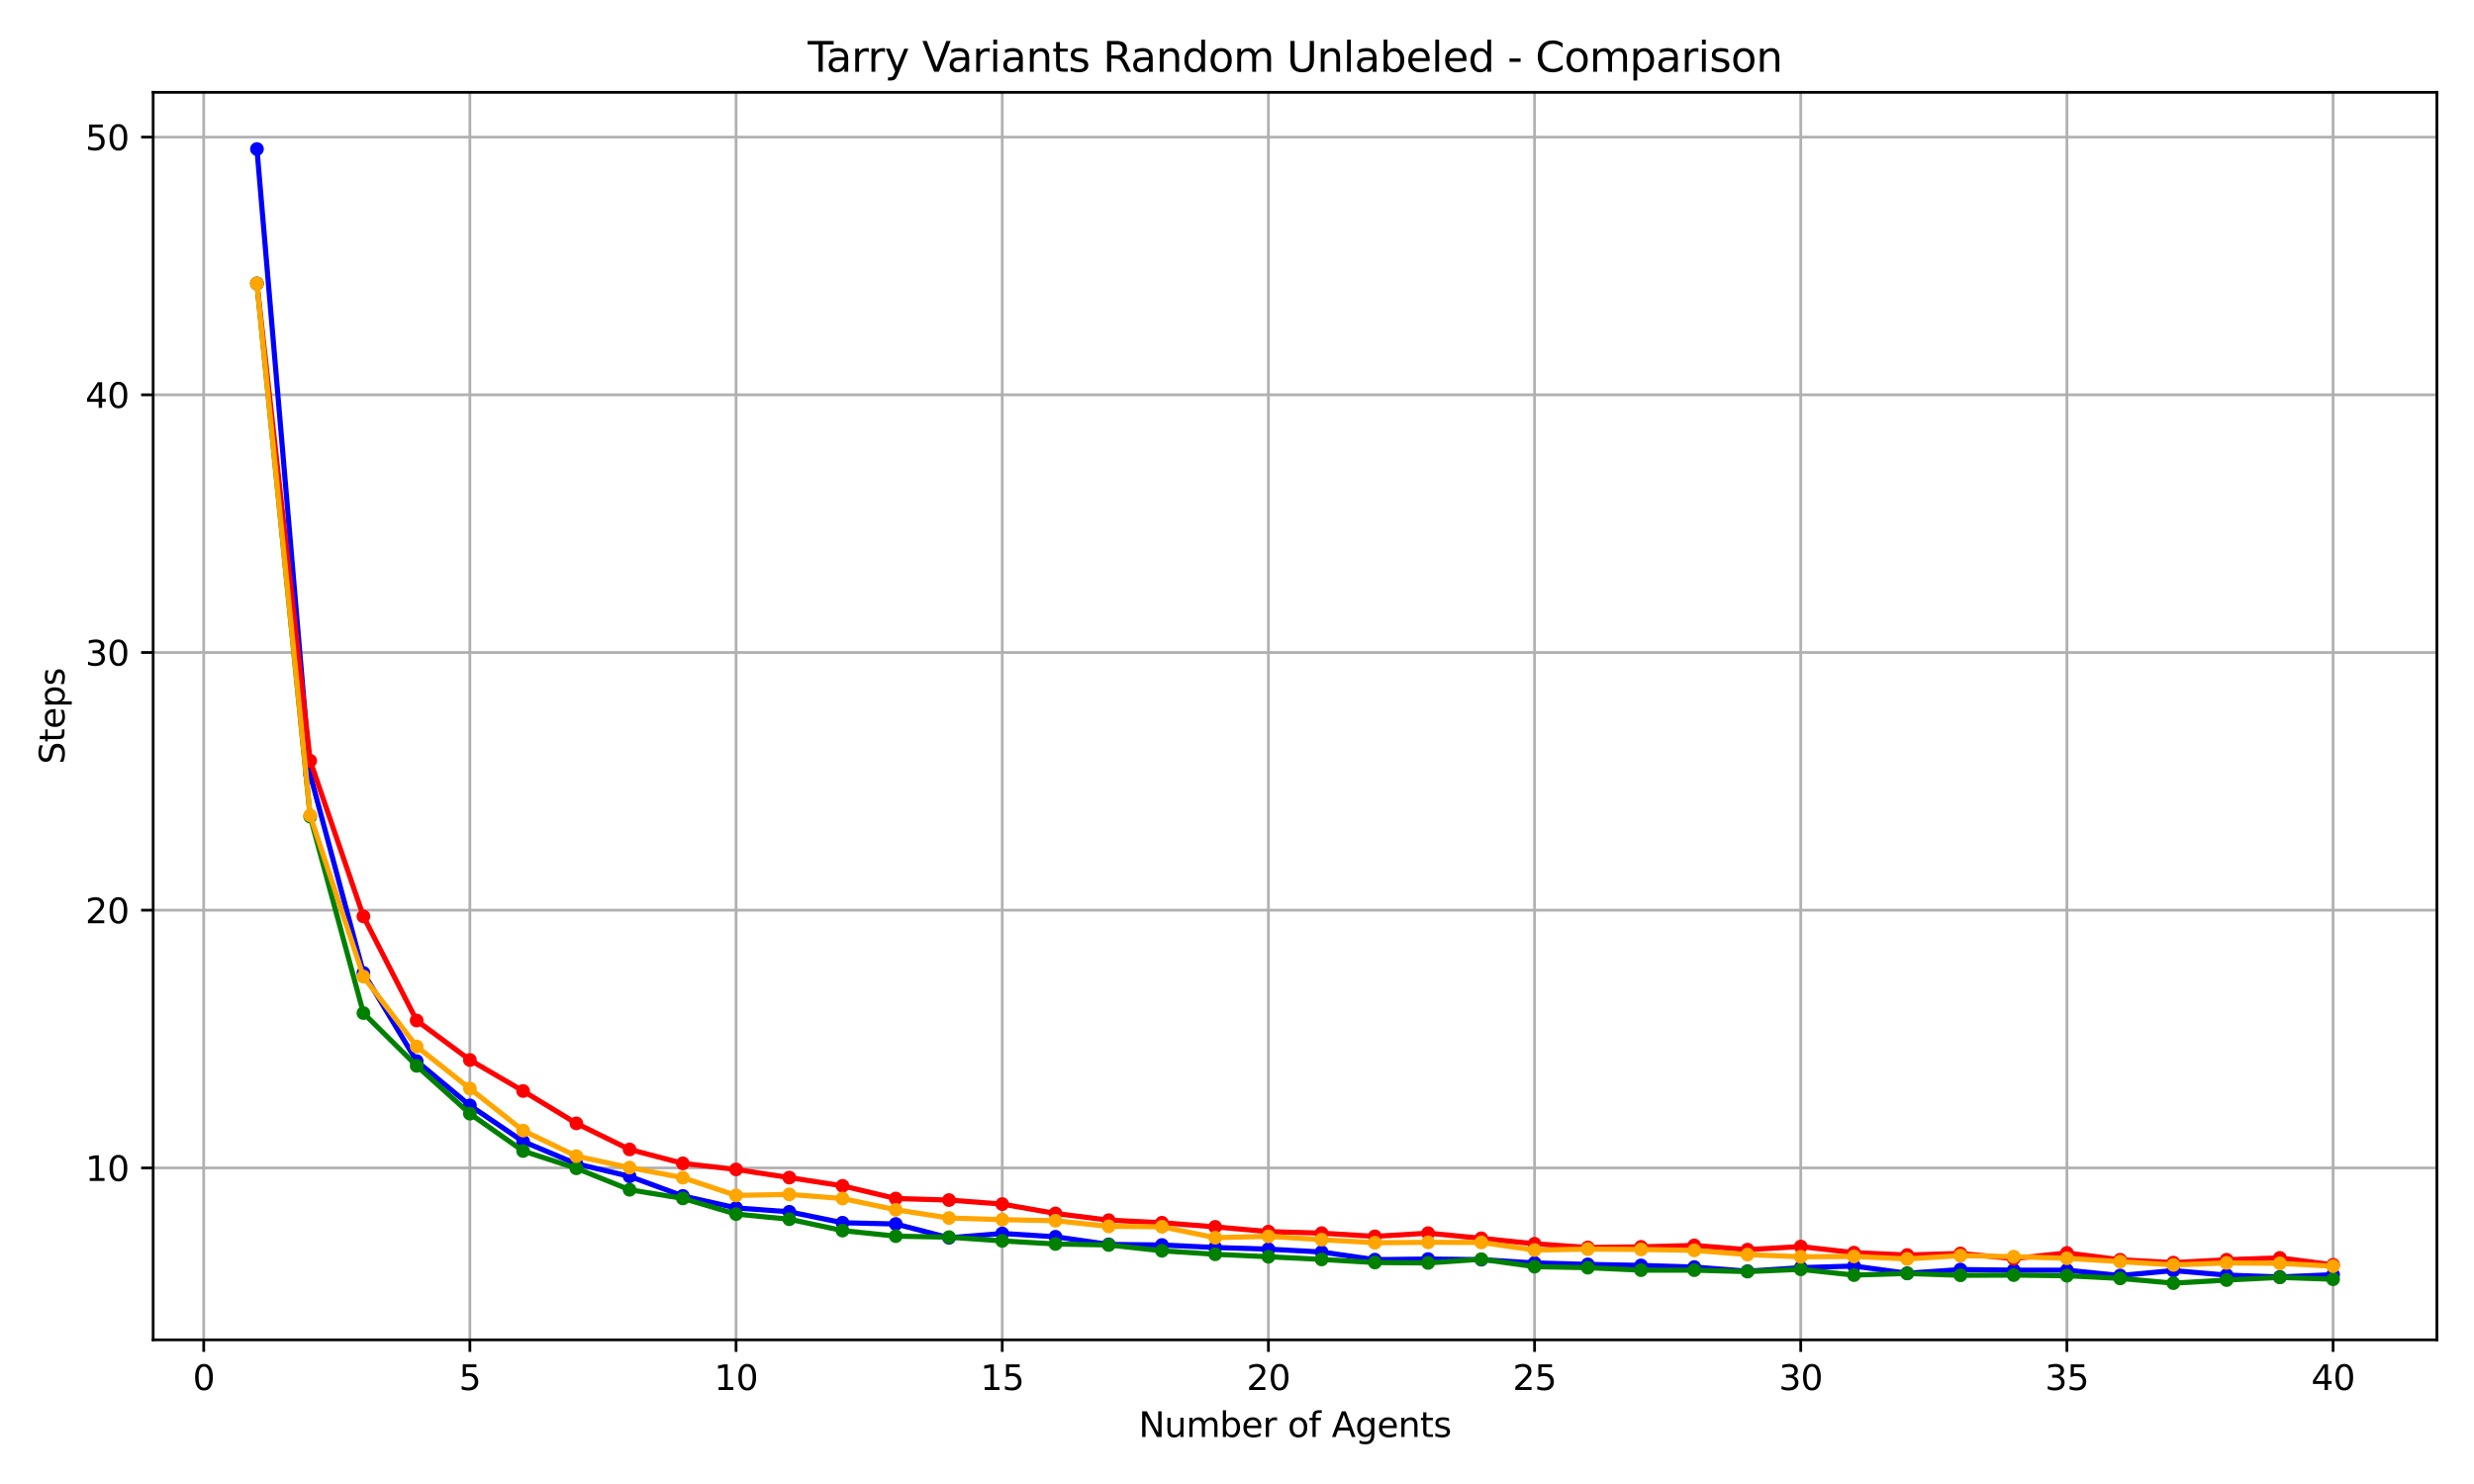 <?xml version="1.0" encoding="utf-8" standalone="no"?>
<!DOCTYPE svg PUBLIC "-//W3C//DTD SVG 1.1//EN"
  "http://www.w3.org/Graphics/SVG/1.1/DTD/svg11.dtd">
<svg xmlns:xlink="http://www.w3.org/1999/xlink" width="720pt" height="432pt" viewBox="0 0 720 432" xmlns="http://www.w3.org/2000/svg" version="1.1">
 <defs>
  <style type="text/css">*{stroke-linejoin: round; stroke-linecap: butt}</style>
 </defs>
 <g id="figure_1">
  <g id="patch_1">
   <path d="M 0 432 
L 720 432 
L 720 0 
L 0 0 
z
" style="fill: #ffffff"/>
  </g>
  <g id="axes_1">
   <g id="patch_2">
    <path d="M 44.57 390.04 
L 709.2 390.04 
L 709.2 26.88 
L 44.57 26.88 
z
" style="fill: #ffffff"/>
   </g>
   <g id="matplotlib.axis_1">
    <g id="xtick_1">
     <g id="line2d_1">
      <path d="M 59.288 390.04 
L 59.288 26.88 
" clip-path="url(#p760b9ae8c1)" style="fill: none; stroke: #b0b0b0; stroke-width: 0.8; stroke-linecap: square"/>
     </g>
     <g id="line2d_2">
      <defs>
       <path id="m1af71e11f9" d="M 0 0 
L 0 3.5 
" style="stroke: #000000; stroke-width: 0.8"/>
      </defs>
      <g>
       <use xlink:href="#m1af71e11f9" x="59.288" y="390.04" style="stroke: #000000; stroke-width: 0.8"/>
      </g>
     </g>
     <g id="text_1">
      <!-- 0 -->
      <g transform="translate(56.107 404.638) scale(0.1 -0.1)">
       <defs>
        <path id="DejaVuSans-30" d="M 2034 4250 
Q 1547 4250 1301 3770 
Q 1056 3291 1056 2328 
Q 1056 1369 1301 889 
Q 1547 409 2034 409 
Q 2525 409 2770 889 
Q 3016 1369 3016 2328 
Q 3016 3291 2770 3770 
Q 2525 4250 2034 4250 
z
M 2034 4750 
Q 2819 4750 3233 4129 
Q 3647 3509 3647 2328 
Q 3647 1150 3233 529 
Q 2819 -91 2034 -91 
Q 1250 -91 836 529 
Q 422 1150 422 2328 
Q 422 3509 836 4129 
Q 1250 4750 2034 4750 
z
" transform="scale(0.016)"/>
       </defs>
       <use xlink:href="#DejaVuSans-30"/>
      </g>
     </g>
    </g>
    <g id="xtick_2">
     <g id="line2d_3">
      <path d="M 136.751 390.04 
L 136.751 26.88 
" clip-path="url(#p760b9ae8c1)" style="fill: none; stroke: #b0b0b0; stroke-width: 0.8; stroke-linecap: square"/>
     </g>
     <g id="line2d_4">
      <g>
       <use xlink:href="#m1af71e11f9" x="136.751" y="390.04" style="stroke: #000000; stroke-width: 0.8"/>
      </g>
     </g>
     <g id="text_2">
      <!-- 5 -->
      <g transform="translate(133.569 404.638) scale(0.1 -0.1)">
       <defs>
        <path id="DejaVuSans-35" d="M 691 4666 
L 3169 4666 
L 3169 4134 
L 1269 4134 
L 1269 2991 
Q 1406 3038 1543 3061 
Q 1681 3084 1819 3084 
Q 2600 3084 3056 2656 
Q 3513 2228 3513 1497 
Q 3513 744 3044 326 
Q 2575 -91 1722 -91 
Q 1428 -91 1123 -41 
Q 819 9 494 109 
L 494 744 
Q 775 591 1075 516 
Q 1375 441 1709 441 
Q 2250 441 2565 725 
Q 2881 1009 2881 1497 
Q 2881 1984 2565 2268 
Q 2250 2553 1709 2553 
Q 1456 2553 1204 2497 
Q 953 2441 691 2322 
L 691 4666 
z
" transform="scale(0.016)"/>
       </defs>
       <use xlink:href="#DejaVuSans-35"/>
      </g>
     </g>
    </g>
    <g id="xtick_3">
     <g id="line2d_5">
      <path d="M 214.213 390.04 
L 214.213 26.88 
" clip-path="url(#p760b9ae8c1)" style="fill: none; stroke: #b0b0b0; stroke-width: 0.8; stroke-linecap: square"/>
     </g>
     <g id="line2d_6">
      <g>
       <use xlink:href="#m1af71e11f9" x="214.213" y="390.04" style="stroke: #000000; stroke-width: 0.8"/>
      </g>
     </g>
     <g id="text_3">
      <!-- 10 -->
      <g transform="translate(207.851 404.638) scale(0.1 -0.1)">
       <defs>
        <path id="DejaVuSans-31" d="M 794 531 
L 1825 531 
L 1825 4091 
L 703 3866 
L 703 4441 
L 1819 4666 
L 2450 4666 
L 2450 531 
L 3481 531 
L 3481 0 
L 794 0 
L 794 531 
z
" transform="scale(0.016)"/>
       </defs>
       <use xlink:href="#DejaVuSans-31"/>
       <use xlink:href="#DejaVuSans-30" x="63.623"/>
      </g>
     </g>
    </g>
    <g id="xtick_4">
     <g id="line2d_7">
      <path d="M 291.676 390.04 
L 291.676 26.88 
" clip-path="url(#p760b9ae8c1)" style="fill: none; stroke: #b0b0b0; stroke-width: 0.8; stroke-linecap: square"/>
     </g>
     <g id="line2d_8">
      <g>
       <use xlink:href="#m1af71e11f9" x="291.676" y="390.04" style="stroke: #000000; stroke-width: 0.8"/>
      </g>
     </g>
     <g id="text_4">
      <!-- 15 -->
      <g transform="translate(285.314 404.638) scale(0.1 -0.1)">
       <use xlink:href="#DejaVuSans-31"/>
       <use xlink:href="#DejaVuSans-35" x="63.623"/>
      </g>
     </g>
    </g>
    <g id="xtick_5">
     <g id="line2d_9">
      <path d="M 369.139 390.04 
L 369.139 26.88 
" clip-path="url(#p760b9ae8c1)" style="fill: none; stroke: #b0b0b0; stroke-width: 0.8; stroke-linecap: square"/>
     </g>
     <g id="line2d_10">
      <g>
       <use xlink:href="#m1af71e11f9" x="369.139" y="390.04" style="stroke: #000000; stroke-width: 0.8"/>
      </g>
     </g>
     <g id="text_5">
      <!-- 20 -->
      <g transform="translate(362.776 404.638) scale(0.1 -0.1)">
       <defs>
        <path id="DejaVuSans-32" d="M 1228 531 
L 3431 531 
L 3431 0 
L 469 0 
L 469 531 
Q 828 903 1448 1529 
Q 2069 2156 2228 2338 
Q 2531 2678 2651 2914 
Q 2772 3150 2772 3378 
Q 2772 3750 2511 3984 
Q 2250 4219 1831 4219 
Q 1534 4219 1204 4116 
Q 875 4013 500 3803 
L 500 4441 
Q 881 4594 1212 4672 
Q 1544 4750 1819 4750 
Q 2544 4750 2975 4387 
Q 3406 4025 3406 3419 
Q 3406 3131 3298 2873 
Q 3191 2616 2906 2266 
Q 2828 2175 2409 1742 
Q 1991 1309 1228 531 
z
" transform="scale(0.016)"/>
       </defs>
       <use xlink:href="#DejaVuSans-32"/>
       <use xlink:href="#DejaVuSans-30" x="63.623"/>
      </g>
     </g>
    </g>
    <g id="xtick_6">
     <g id="line2d_11">
      <path d="M 446.601 390.04 
L 446.601 26.88 
" clip-path="url(#p760b9ae8c1)" style="fill: none; stroke: #b0b0b0; stroke-width: 0.8; stroke-linecap: square"/>
     </g>
     <g id="line2d_12">
      <g>
       <use xlink:href="#m1af71e11f9" x="446.601" y="390.04" style="stroke: #000000; stroke-width: 0.8"/>
      </g>
     </g>
     <g id="text_6">
      <!-- 25 -->
      <g transform="translate(440.239 404.638) scale(0.1 -0.1)">
       <use xlink:href="#DejaVuSans-32"/>
       <use xlink:href="#DejaVuSans-35" x="63.623"/>
      </g>
     </g>
    </g>
    <g id="xtick_7">
     <g id="line2d_13">
      <path d="M 524.064 390.04 
L 524.064 26.88 
" clip-path="url(#p760b9ae8c1)" style="fill: none; stroke: #b0b0b0; stroke-width: 0.8; stroke-linecap: square"/>
     </g>
     <g id="line2d_14">
      <g>
       <use xlink:href="#m1af71e11f9" x="524.064" y="390.04" style="stroke: #000000; stroke-width: 0.8"/>
      </g>
     </g>
     <g id="text_7">
      <!-- 30 -->
      <g transform="translate(517.702 404.638) scale(0.1 -0.1)">
       <defs>
        <path id="DejaVuSans-33" d="M 2597 2516 
Q 3050 2419 3304 2112 
Q 3559 1806 3559 1356 
Q 3559 666 3084 287 
Q 2609 -91 1734 -91 
Q 1441 -91 1130 -33 
Q 819 25 488 141 
L 488 750 
Q 750 597 1062 519 
Q 1375 441 1716 441 
Q 2309 441 2620 675 
Q 2931 909 2931 1356 
Q 2931 1769 2642 2001 
Q 2353 2234 1838 2234 
L 1294 2234 
L 1294 2753 
L 1863 2753 
Q 2328 2753 2575 2939 
Q 2822 3125 2822 3475 
Q 2822 3834 2567 4026 
Q 2313 4219 1838 4219 
Q 1578 4219 1281 4162 
Q 984 4106 628 3988 
L 628 4550 
Q 988 4650 1302 4700 
Q 1616 4750 1894 4750 
Q 2613 4750 3031 4423 
Q 3450 4097 3450 3541 
Q 3450 3153 3228 2886 
Q 3006 2619 2597 2516 
z
" transform="scale(0.016)"/>
       </defs>
       <use xlink:href="#DejaVuSans-33"/>
       <use xlink:href="#DejaVuSans-30" x="63.623"/>
      </g>
     </g>
    </g>
    <g id="xtick_8">
     <g id="line2d_15">
      <path d="M 601.527 390.04 
L 601.527 26.88 
" clip-path="url(#p760b9ae8c1)" style="fill: none; stroke: #b0b0b0; stroke-width: 0.8; stroke-linecap: square"/>
     </g>
     <g id="line2d_16">
      <g>
       <use xlink:href="#m1af71e11f9" x="601.527" y="390.04" style="stroke: #000000; stroke-width: 0.8"/>
      </g>
     </g>
     <g id="text_8">
      <!-- 35 -->
      <g transform="translate(595.164 404.638) scale(0.1 -0.1)">
       <use xlink:href="#DejaVuSans-33"/>
       <use xlink:href="#DejaVuSans-35" x="63.623"/>
      </g>
     </g>
    </g>
    <g id="xtick_9">
     <g id="line2d_17">
      <path d="M 678.99 390.04 
L 678.99 26.88 
" clip-path="url(#p760b9ae8c1)" style="fill: none; stroke: #b0b0b0; stroke-width: 0.8; stroke-linecap: square"/>
     </g>
     <g id="line2d_18">
      <g>
       <use xlink:href="#m1af71e11f9" x="678.99" y="390.04" style="stroke: #000000; stroke-width: 0.8"/>
      </g>
     </g>
     <g id="text_9">
      <!-- 40 -->
      <g transform="translate(672.627 404.638) scale(0.1 -0.1)">
       <defs>
        <path id="DejaVuSans-34" d="M 2419 4116 
L 825 1625 
L 2419 1625 
L 2419 4116 
z
M 2253 4666 
L 3047 4666 
L 3047 1625 
L 3713 1625 
L 3713 1100 
L 3047 1100 
L 3047 0 
L 2419 0 
L 2419 1100 
L 313 1100 
L 313 1709 
L 2253 4666 
z
" transform="scale(0.016)"/>
       </defs>
       <use xlink:href="#DejaVuSans-34"/>
       <use xlink:href="#DejaVuSans-30" x="63.623"/>
      </g>
     </g>
    </g>
    <g id="text_10">
     <!-- Number of Agents -->
     <g transform="translate(331.397 418.317) scale(0.1 -0.1)">
      <defs>
       <path id="DejaVuSans-4e" d="M 628 4666 
L 1478 4666 
L 3547 763 
L 3547 4666 
L 4159 4666 
L 4159 0 
L 3309 0 
L 1241 3903 
L 1241 0 
L 628 0 
L 628 4666 
z
" transform="scale(0.016)"/>
       <path id="DejaVuSans-75" d="M 544 1381 
L 544 3500 
L 1119 3500 
L 1119 1403 
Q 1119 906 1312 657 
Q 1506 409 1894 409 
Q 2359 409 2629 706 
Q 2900 1003 2900 1516 
L 2900 3500 
L 3475 3500 
L 3475 0 
L 2900 0 
L 2900 538 
Q 2691 219 2414 64 
Q 2138 -91 1772 -91 
Q 1169 -91 856 284 
Q 544 659 544 1381 
z
M 1991 3584 
L 1991 3584 
z
" transform="scale(0.016)"/>
       <path id="DejaVuSans-6d" d="M 3328 2828 
Q 3544 3216 3844 3400 
Q 4144 3584 4550 3584 
Q 5097 3584 5394 3201 
Q 5691 2819 5691 2113 
L 5691 0 
L 5113 0 
L 5113 2094 
Q 5113 2597 4934 2840 
Q 4756 3084 4391 3084 
Q 3944 3084 3684 2787 
Q 3425 2491 3425 1978 
L 3425 0 
L 2847 0 
L 2847 2094 
Q 2847 2600 2669 2842 
Q 2491 3084 2119 3084 
Q 1678 3084 1418 2786 
Q 1159 2488 1159 1978 
L 1159 0 
L 581 0 
L 581 3500 
L 1159 3500 
L 1159 2956 
Q 1356 3278 1631 3431 
Q 1906 3584 2284 3584 
Q 2666 3584 2933 3390 
Q 3200 3197 3328 2828 
z
" transform="scale(0.016)"/>
       <path id="DejaVuSans-62" d="M 3116 1747 
Q 3116 2381 2855 2742 
Q 2594 3103 2138 3103 
Q 1681 3103 1420 2742 
Q 1159 2381 1159 1747 
Q 1159 1113 1420 752 
Q 1681 391 2138 391 
Q 2594 391 2855 752 
Q 3116 1113 3116 1747 
z
M 1159 2969 
Q 1341 3281 1617 3432 
Q 1894 3584 2278 3584 
Q 2916 3584 3314 3078 
Q 3713 2572 3713 1747 
Q 3713 922 3314 415 
Q 2916 -91 2278 -91 
Q 1894 -91 1617 61 
Q 1341 213 1159 525 
L 1159 0 
L 581 0 
L 581 4863 
L 1159 4863 
L 1159 2969 
z
" transform="scale(0.016)"/>
       <path id="DejaVuSans-65" d="M 3597 1894 
L 3597 1613 
L 953 1613 
Q 991 1019 1311 708 
Q 1631 397 2203 397 
Q 2534 397 2845 478 
Q 3156 559 3463 722 
L 3463 178 
Q 3153 47 2828 -22 
Q 2503 -91 2169 -91 
Q 1331 -91 842 396 
Q 353 884 353 1716 
Q 353 2575 817 3079 
Q 1281 3584 2069 3584 
Q 2775 3584 3186 3129 
Q 3597 2675 3597 1894 
z
M 3022 2063 
Q 3016 2534 2758 2815 
Q 2500 3097 2075 3097 
Q 1594 3097 1305 2825 
Q 1016 2553 972 2059 
L 3022 2063 
z
" transform="scale(0.016)"/>
       <path id="DejaVuSans-72" d="M 2631 2963 
Q 2534 3019 2420 3045 
Q 2306 3072 2169 3072 
Q 1681 3072 1420 2755 
Q 1159 2438 1159 1844 
L 1159 0 
L 581 0 
L 581 3500 
L 1159 3500 
L 1159 2956 
Q 1341 3275 1631 3429 
Q 1922 3584 2338 3584 
Q 2397 3584 2469 3576 
Q 2541 3569 2628 3553 
L 2631 2963 
z
" transform="scale(0.016)"/>
       <path id="DejaVuSans-20" transform="scale(0.016)"/>
       <path id="DejaVuSans-6f" d="M 1959 3097 
Q 1497 3097 1228 2736 
Q 959 2375 959 1747 
Q 959 1119 1226 758 
Q 1494 397 1959 397 
Q 2419 397 2687 759 
Q 2956 1122 2956 1747 
Q 2956 2369 2687 2733 
Q 2419 3097 1959 3097 
z
M 1959 3584 
Q 2709 3584 3137 3096 
Q 3566 2609 3566 1747 
Q 3566 888 3137 398 
Q 2709 -91 1959 -91 
Q 1206 -91 779 398 
Q 353 888 353 1747 
Q 353 2609 779 3096 
Q 1206 3584 1959 3584 
z
" transform="scale(0.016)"/>
       <path id="DejaVuSans-66" d="M 2375 4863 
L 2375 4384 
L 1825 4384 
Q 1516 4384 1395 4259 
Q 1275 4134 1275 3809 
L 1275 3500 
L 2222 3500 
L 2222 3053 
L 1275 3053 
L 1275 0 
L 697 0 
L 697 3053 
L 147 3053 
L 147 3500 
L 697 3500 
L 697 3744 
Q 697 4328 969 4595 
Q 1241 4863 1831 4863 
L 2375 4863 
z
" transform="scale(0.016)"/>
       <path id="DejaVuSans-41" d="M 2188 4044 
L 1331 1722 
L 3047 1722 
L 2188 4044 
z
M 1831 4666 
L 2547 4666 
L 4325 0 
L 3669 0 
L 3244 1197 
L 1141 1197 
L 716 0 
L 50 0 
L 1831 4666 
z
" transform="scale(0.016)"/>
       <path id="DejaVuSans-67" d="M 2906 1791 
Q 2906 2416 2648 2759 
Q 2391 3103 1925 3103 
Q 1463 3103 1205 2759 
Q 947 2416 947 1791 
Q 947 1169 1205 825 
Q 1463 481 1925 481 
Q 2391 481 2648 825 
Q 2906 1169 2906 1791 
z
M 3481 434 
Q 3481 -459 3084 -895 
Q 2688 -1331 1869 -1331 
Q 1566 -1331 1297 -1286 
Q 1028 -1241 775 -1147 
L 775 -588 
Q 1028 -725 1275 -790 
Q 1522 -856 1778 -856 
Q 2344 -856 2625 -561 
Q 2906 -266 2906 331 
L 2906 616 
Q 2728 306 2450 153 
Q 2172 0 1784 0 
Q 1141 0 747 490 
Q 353 981 353 1791 
Q 353 2603 747 3093 
Q 1141 3584 1784 3584 
Q 2172 3584 2450 3431 
Q 2728 3278 2906 2969 
L 2906 3500 
L 3481 3500 
L 3481 434 
z
" transform="scale(0.016)"/>
       <path id="DejaVuSans-6e" d="M 3513 2113 
L 3513 0 
L 2938 0 
L 2938 2094 
Q 2938 2591 2744 2837 
Q 2550 3084 2163 3084 
Q 1697 3084 1428 2787 
Q 1159 2491 1159 1978 
L 1159 0 
L 581 0 
L 581 3500 
L 1159 3500 
L 1159 2956 
Q 1366 3272 1645 3428 
Q 1925 3584 2291 3584 
Q 2894 3584 3203 3211 
Q 3513 2838 3513 2113 
z
" transform="scale(0.016)"/>
       <path id="DejaVuSans-74" d="M 1172 4494 
L 1172 3500 
L 2356 3500 
L 2356 3053 
L 1172 3053 
L 1172 1153 
Q 1172 725 1289 603 
Q 1406 481 1766 481 
L 2356 481 
L 2356 0 
L 1766 0 
Q 1100 0 847 248 
Q 594 497 594 1153 
L 594 3053 
L 172 3053 
L 172 3500 
L 594 3500 
L 594 4494 
L 1172 4494 
z
" transform="scale(0.016)"/>
       <path id="DejaVuSans-73" d="M 2834 3397 
L 2834 2853 
Q 2591 2978 2328 3040 
Q 2066 3103 1784 3103 
Q 1356 3103 1142 2972 
Q 928 2841 928 2578 
Q 928 2378 1081 2264 
Q 1234 2150 1697 2047 
L 1894 2003 
Q 2506 1872 2764 1633 
Q 3022 1394 3022 966 
Q 3022 478 2636 193 
Q 2250 -91 1575 -91 
Q 1294 -91 989 -36 
Q 684 19 347 128 
L 347 722 
Q 666 556 975 473 
Q 1284 391 1588 391 
Q 1994 391 2212 530 
Q 2431 669 2431 922 
Q 2431 1156 2273 1281 
Q 2116 1406 1581 1522 
L 1381 1569 
Q 847 1681 609 1914 
Q 372 2147 372 2553 
Q 372 3047 722 3315 
Q 1072 3584 1716 3584 
Q 2034 3584 2315 3537 
Q 2597 3491 2834 3397 
z
" transform="scale(0.016)"/>
      </defs>
      <use xlink:href="#DejaVuSans-4e"/>
      <use xlink:href="#DejaVuSans-75" x="74.805"/>
      <use xlink:href="#DejaVuSans-6d" x="138.184"/>
      <use xlink:href="#DejaVuSans-62" x="235.596"/>
      <use xlink:href="#DejaVuSans-65" x="299.072"/>
      <use xlink:href="#DejaVuSans-72" x="360.596"/>
      <use xlink:href="#DejaVuSans-20" x="401.709"/>
      <use xlink:href="#DejaVuSans-6f" x="433.496"/>
      <use xlink:href="#DejaVuSans-66" x="494.678"/>
      <use xlink:href="#DejaVuSans-20" x="529.883"/>
      <use xlink:href="#DejaVuSans-41" x="561.67"/>
      <use xlink:href="#DejaVuSans-67" x="630.078"/>
      <use xlink:href="#DejaVuSans-65" x="693.555"/>
      <use xlink:href="#DejaVuSans-6e" x="755.078"/>
      <use xlink:href="#DejaVuSans-74" x="818.457"/>
      <use xlink:href="#DejaVuSans-73" x="857.666"/>
     </g>
    </g>
   </g>
   <g id="matplotlib.axis_2">
    <g id="ytick_1">
     <g id="line2d_19">
      <path d="M 44.57 339.984 
L 709.2 339.984 
" clip-path="url(#p760b9ae8c1)" style="fill: none; stroke: #b0b0b0; stroke-width: 0.8; stroke-linecap: square"/>
     </g>
     <g id="line2d_20">
      <defs>
       <path id="mae14716b72" d="M 0 0 
L -3.5 0 
" style="stroke: #000000; stroke-width: 0.8"/>
      </defs>
      <g>
       <use xlink:href="#mae14716b72" x="44.57" y="339.984" style="stroke: #000000; stroke-width: 0.8"/>
      </g>
     </g>
     <g id="text_11">
      <!-- 10 -->
      <g transform="translate(24.845 343.783) scale(0.1 -0.1)">
       <use xlink:href="#DejaVuSans-31"/>
       <use xlink:href="#DejaVuSans-30" x="63.623"/>
      </g>
     </g>
    </g>
    <g id="ytick_2">
     <g id="line2d_21">
      <path d="M 44.57 264.965 
L 709.2 264.965 
" clip-path="url(#p760b9ae8c1)" style="fill: none; stroke: #b0b0b0; stroke-width: 0.8; stroke-linecap: square"/>
     </g>
     <g id="line2d_22">
      <g>
       <use xlink:href="#mae14716b72" x="44.57" y="264.965" style="stroke: #000000; stroke-width: 0.8"/>
      </g>
     </g>
     <g id="text_12">
      <!-- 20 -->
      <g transform="translate(24.845 268.764) scale(0.1 -0.1)">
       <use xlink:href="#DejaVuSans-32"/>
       <use xlink:href="#DejaVuSans-30" x="63.623"/>
      </g>
     </g>
    </g>
    <g id="ytick_3">
     <g id="line2d_23">
      <path d="M 44.57 189.945 
L 709.2 189.945 
" clip-path="url(#p760b9ae8c1)" style="fill: none; stroke: #b0b0b0; stroke-width: 0.8; stroke-linecap: square"/>
     </g>
     <g id="line2d_24">
      <g>
       <use xlink:href="#mae14716b72" x="44.57" y="189.945" style="stroke: #000000; stroke-width: 0.8"/>
      </g>
     </g>
     <g id="text_13">
      <!-- 30 -->
      <g transform="translate(24.845 193.744) scale(0.1 -0.1)">
       <use xlink:href="#DejaVuSans-33"/>
       <use xlink:href="#DejaVuSans-30" x="63.623"/>
      </g>
     </g>
    </g>
    <g id="ytick_4">
     <g id="line2d_25">
      <path d="M 44.57 114.926 
L 709.2 114.926 
" clip-path="url(#p760b9ae8c1)" style="fill: none; stroke: #b0b0b0; stroke-width: 0.8; stroke-linecap: square"/>
     </g>
     <g id="line2d_26">
      <g>
       <use xlink:href="#mae14716b72" x="44.57" y="114.926" style="stroke: #000000; stroke-width: 0.8"/>
      </g>
     </g>
     <g id="text_14">
      <!-- 40 -->
      <g transform="translate(24.845 118.725) scale(0.1 -0.1)">
       <use xlink:href="#DejaVuSans-34"/>
       <use xlink:href="#DejaVuSans-30" x="63.623"/>
      </g>
     </g>
    </g>
    <g id="ytick_5">
     <g id="line2d_27">
      <path d="M 44.57 39.906 
L 709.2 39.906 
" clip-path="url(#p760b9ae8c1)" style="fill: none; stroke: #b0b0b0; stroke-width: 0.8; stroke-linecap: square"/>
     </g>
     <g id="line2d_28">
      <g>
       <use xlink:href="#mae14716b72" x="44.57" y="39.906" style="stroke: #000000; stroke-width: 0.8"/>
      </g>
     </g>
     <g id="text_15">
      <!-- 50 -->
      <g transform="translate(24.845 43.706) scale(0.1 -0.1)">
       <use xlink:href="#DejaVuSans-35"/>
       <use xlink:href="#DejaVuSans-30" x="63.623"/>
      </g>
     </g>
    </g>
    <g id="text_16">
     <!-- Steps -->
     <g transform="translate(18.765 222.45) rotate(-90) scale(0.1 -0.1)">
      <defs>
       <path id="DejaVuSans-53" d="M 3425 4513 
L 3425 3897 
Q 3066 4069 2747 4153 
Q 2428 4238 2131 4238 
Q 1616 4238 1336 4038 
Q 1056 3838 1056 3469 
Q 1056 3159 1242 3001 
Q 1428 2844 1947 2747 
L 2328 2669 
Q 3034 2534 3370 2195 
Q 3706 1856 3706 1288 
Q 3706 609 3251 259 
Q 2797 -91 1919 -91 
Q 1588 -91 1214 -16 
Q 841 59 441 206 
L 441 856 
Q 825 641 1194 531 
Q 1563 422 1919 422 
Q 2459 422 2753 634 
Q 3047 847 3047 1241 
Q 3047 1584 2836 1778 
Q 2625 1972 2144 2069 
L 1759 2144 
Q 1053 2284 737 2584 
Q 422 2884 422 3419 
Q 422 4038 858 4394 
Q 1294 4750 2059 4750 
Q 2388 4750 2728 4690 
Q 3069 4631 3425 4513 
z
" transform="scale(0.016)"/>
       <path id="DejaVuSans-70" d="M 1159 525 
L 1159 -1331 
L 581 -1331 
L 581 3500 
L 1159 3500 
L 1159 2969 
Q 1341 3281 1617 3432 
Q 1894 3584 2278 3584 
Q 2916 3584 3314 3078 
Q 3713 2572 3713 1747 
Q 3713 922 3314 415 
Q 2916 -91 2278 -91 
Q 1894 -91 1617 61 
Q 1341 213 1159 525 
z
M 3116 1747 
Q 3116 2381 2855 2742 
Q 2594 3103 2138 3103 
Q 1681 3103 1420 2742 
Q 1159 2381 1159 1747 
Q 1159 1113 1420 752 
Q 1681 391 2138 391 
Q 2594 391 2855 752 
Q 3116 1113 3116 1747 
z
" transform="scale(0.016)"/>
      </defs>
      <use xlink:href="#DejaVuSans-53"/>
      <use xlink:href="#DejaVuSans-74" x="63.477"/>
      <use xlink:href="#DejaVuSans-65" x="102.686"/>
      <use xlink:href="#DejaVuSans-70" x="164.209"/>
      <use xlink:href="#DejaVuSans-73" x="227.686"/>
     </g>
    </g>
   </g>
   <g id="line2d_29">
    <path d="M 74.78 43.387 
L 90.273 225.474 
L 105.766 283.209 
L 121.258 308.896 
L 136.751 321.799 
L 152.243 332.302 
L 167.736 338.784 
L 183.228 342.445 
L 198.721 348.146 
L 214.213 351.627 
L 229.706 352.767 
L 245.198 355.948 
L 260.691 356.308 
L 276.183 360.329 
L 291.676 359.069 
L 307.169 360.029 
L 322.661 362.25 
L 338.154 362.43 
L 353.646 363.15 
L 369.139 363.63 
L 384.631 364.47 
L 400.124 366.691 
L 415.616 366.511 
L 431.109 366.691 
L 446.601 367.651 
L 462.094 368.071 
L 477.587 368.371 
L 493.079 368.852 
L 508.572 370.052 
L 524.064 369.032 
L 539.557 368.551 
L 555.049 370.652 
L 570.542 369.572 
L 586.034 369.752 
L 601.527 369.752 
L 617.019 371.312 
L 632.512 369.872 
L 648.004 371.192 
L 663.497 371.732 
L 678.99 371.072 
" clip-path="url(#p760b9ae8c1)" style="fill: none; stroke: #0000ff; stroke-width: 1.5; stroke-linecap: square"/>
    <defs>
     <path id="m70bd8047fc" d="M 0 1.5 
C 0.398 1.5 0.779 1.342 1.061 1.061 
C 1.342 0.779 1.5 0.398 1.5 0 
C 1.5 -0.398 1.342 -0.779 1.061 -1.061 
C 0.779 -1.342 0.398 -1.5 0 -1.5 
C -0.398 -1.5 -0.779 -1.342 -1.061 -1.061 
C -1.342 -0.779 -1.5 -0.398 -1.5 0 
C -1.5 0.398 -1.342 0.779 -1.061 1.061 
C -0.779 1.342 -0.398 1.5 0 1.5 
z
" style="stroke: #0000ff"/>
    </defs>
    <g clip-path="url(#p760b9ae8c1)">
     <use xlink:href="#m70bd8047fc" x="74.78" y="43.387" style="fill: #0000ff; stroke: #0000ff"/>
     <use xlink:href="#m70bd8047fc" x="90.273" y="225.474" style="fill: #0000ff; stroke: #0000ff"/>
     <use xlink:href="#m70bd8047fc" x="105.766" y="283.209" style="fill: #0000ff; stroke: #0000ff"/>
     <use xlink:href="#m70bd8047fc" x="121.258" y="308.896" style="fill: #0000ff; stroke: #0000ff"/>
     <use xlink:href="#m70bd8047fc" x="136.751" y="321.799" style="fill: #0000ff; stroke: #0000ff"/>
     <use xlink:href="#m70bd8047fc" x="152.243" y="332.302" style="fill: #0000ff; stroke: #0000ff"/>
     <use xlink:href="#m70bd8047fc" x="167.736" y="338.784" style="fill: #0000ff; stroke: #0000ff"/>
     <use xlink:href="#m70bd8047fc" x="183.228" y="342.445" style="fill: #0000ff; stroke: #0000ff"/>
     <use xlink:href="#m70bd8047fc" x="198.721" y="348.146" style="fill: #0000ff; stroke: #0000ff"/>
     <use xlink:href="#m70bd8047fc" x="214.213" y="351.627" style="fill: #0000ff; stroke: #0000ff"/>
     <use xlink:href="#m70bd8047fc" x="229.706" y="352.767" style="fill: #0000ff; stroke: #0000ff"/>
     <use xlink:href="#m70bd8047fc" x="245.198" y="355.948" style="fill: #0000ff; stroke: #0000ff"/>
     <use xlink:href="#m70bd8047fc" x="260.691" y="356.308" style="fill: #0000ff; stroke: #0000ff"/>
     <use xlink:href="#m70bd8047fc" x="276.183" y="360.329" style="fill: #0000ff; stroke: #0000ff"/>
     <use xlink:href="#m70bd8047fc" x="291.676" y="359.069" style="fill: #0000ff; stroke: #0000ff"/>
     <use xlink:href="#m70bd8047fc" x="307.169" y="360.029" style="fill: #0000ff; stroke: #0000ff"/>
     <use xlink:href="#m70bd8047fc" x="322.661" y="362.25" style="fill: #0000ff; stroke: #0000ff"/>
     <use xlink:href="#m70bd8047fc" x="338.154" y="362.43" style="fill: #0000ff; stroke: #0000ff"/>
     <use xlink:href="#m70bd8047fc" x="353.646" y="363.15" style="fill: #0000ff; stroke: #0000ff"/>
     <use xlink:href="#m70bd8047fc" x="369.139" y="363.63" style="fill: #0000ff; stroke: #0000ff"/>
     <use xlink:href="#m70bd8047fc" x="384.631" y="364.47" style="fill: #0000ff; stroke: #0000ff"/>
     <use xlink:href="#m70bd8047fc" x="400.124" y="366.691" style="fill: #0000ff; stroke: #0000ff"/>
     <use xlink:href="#m70bd8047fc" x="415.616" y="366.511" style="fill: #0000ff; stroke: #0000ff"/>
     <use xlink:href="#m70bd8047fc" x="431.109" y="366.691" style="fill: #0000ff; stroke: #0000ff"/>
     <use xlink:href="#m70bd8047fc" x="446.601" y="367.651" style="fill: #0000ff; stroke: #0000ff"/>
     <use xlink:href="#m70bd8047fc" x="462.094" y="368.071" style="fill: #0000ff; stroke: #0000ff"/>
     <use xlink:href="#m70bd8047fc" x="477.587" y="368.371" style="fill: #0000ff; stroke: #0000ff"/>
     <use xlink:href="#m70bd8047fc" x="493.079" y="368.852" style="fill: #0000ff; stroke: #0000ff"/>
     <use xlink:href="#m70bd8047fc" x="508.572" y="370.052" style="fill: #0000ff; stroke: #0000ff"/>
     <use xlink:href="#m70bd8047fc" x="524.064" y="369.032" style="fill: #0000ff; stroke: #0000ff"/>
     <use xlink:href="#m70bd8047fc" x="539.557" y="368.551" style="fill: #0000ff; stroke: #0000ff"/>
     <use xlink:href="#m70bd8047fc" x="555.049" y="370.652" style="fill: #0000ff; stroke: #0000ff"/>
     <use xlink:href="#m70bd8047fc" x="570.542" y="369.572" style="fill: #0000ff; stroke: #0000ff"/>
     <use xlink:href="#m70bd8047fc" x="586.034" y="369.752" style="fill: #0000ff; stroke: #0000ff"/>
     <use xlink:href="#m70bd8047fc" x="601.527" y="369.752" style="fill: #0000ff; stroke: #0000ff"/>
     <use xlink:href="#m70bd8047fc" x="617.019" y="371.312" style="fill: #0000ff; stroke: #0000ff"/>
     <use xlink:href="#m70bd8047fc" x="632.512" y="369.872" style="fill: #0000ff; stroke: #0000ff"/>
     <use xlink:href="#m70bd8047fc" x="648.004" y="371.192" style="fill: #0000ff; stroke: #0000ff"/>
     <use xlink:href="#m70bd8047fc" x="663.497" y="371.732" style="fill: #0000ff; stroke: #0000ff"/>
     <use xlink:href="#m70bd8047fc" x="678.99" y="371.072" style="fill: #0000ff; stroke: #0000ff"/>
    </g>
   </g>
   <g id="line2d_30">
    <path d="M 74.78 82.517 
L 90.273 221.453 
L 105.766 266.765 
L 121.258 297.073 
L 136.751 308.566 
L 152.243 317.598 
L 167.736 327.021 
L 183.228 334.613 
L 198.721 338.664 
L 214.213 340.434 
L 229.706 342.805 
L 245.198 345.205 
L 260.691 348.896 
L 276.183 349.346 
L 291.676 350.517 
L 307.169 353.247 
L 322.661 355.198 
L 338.154 355.948 
L 353.646 357.148 
L 369.139 358.529 
L 384.631 358.979 
L 400.124 359.909 
L 415.616 358.979 
L 431.109 360.479 
L 446.601 362.07 
L 462.094 363.15 
L 477.587 362.97 
L 493.079 362.55 
L 508.572 363.78 
L 524.064 362.88 
L 539.557 364.65 
L 555.049 365.341 
L 570.542 364.89 
L 586.034 366.391 
L 601.527 364.74 
L 617.019 366.721 
L 632.512 367.561 
L 648.004 366.721 
L 663.497 366.181 
L 678.99 368.191 
" clip-path="url(#p760b9ae8c1)" style="fill: none; stroke: #ff0000; stroke-width: 1.5; stroke-linecap: square"/>
    <defs>
     <path id="m1af8ae6b22" d="M 0 1.5 
C 0.398 1.5 0.779 1.342 1.061 1.061 
C 1.342 0.779 1.5 0.398 1.5 0 
C 1.5 -0.398 1.342 -0.779 1.061 -1.061 
C 0.779 -1.342 0.398 -1.5 0 -1.5 
C -0.398 -1.5 -0.779 -1.342 -1.061 -1.061 
C -1.342 -0.779 -1.5 -0.398 -1.5 0 
C -1.5 0.398 -1.342 0.779 -1.061 1.061 
C -0.779 1.342 -0.398 1.5 0 1.5 
z
" style="stroke: #ff0000"/>
    </defs>
    <g clip-path="url(#p760b9ae8c1)">
     <use xlink:href="#m1af8ae6b22" x="74.78" y="82.517" style="fill: #ff0000; stroke: #ff0000"/>
     <use xlink:href="#m1af8ae6b22" x="90.273" y="221.453" style="fill: #ff0000; stroke: #ff0000"/>
     <use xlink:href="#m1af8ae6b22" x="105.766" y="266.765" style="fill: #ff0000; stroke: #ff0000"/>
     <use xlink:href="#m1af8ae6b22" x="121.258" y="297.073" style="fill: #ff0000; stroke: #ff0000"/>
     <use xlink:href="#m1af8ae6b22" x="136.751" y="308.566" style="fill: #ff0000; stroke: #ff0000"/>
     <use xlink:href="#m1af8ae6b22" x="152.243" y="317.598" style="fill: #ff0000; stroke: #ff0000"/>
     <use xlink:href="#m1af8ae6b22" x="167.736" y="327.021" style="fill: #ff0000; stroke: #ff0000"/>
     <use xlink:href="#m1af8ae6b22" x="183.228" y="334.613" style="fill: #ff0000; stroke: #ff0000"/>
     <use xlink:href="#m1af8ae6b22" x="198.721" y="338.664" style="fill: #ff0000; stroke: #ff0000"/>
     <use xlink:href="#m1af8ae6b22" x="214.213" y="340.434" style="fill: #ff0000; stroke: #ff0000"/>
     <use xlink:href="#m1af8ae6b22" x="229.706" y="342.805" style="fill: #ff0000; stroke: #ff0000"/>
     <use xlink:href="#m1af8ae6b22" x="245.198" y="345.205" style="fill: #ff0000; stroke: #ff0000"/>
     <use xlink:href="#m1af8ae6b22" x="260.691" y="348.896" style="fill: #ff0000; stroke: #ff0000"/>
     <use xlink:href="#m1af8ae6b22" x="276.183" y="349.346" style="fill: #ff0000; stroke: #ff0000"/>
     <use xlink:href="#m1af8ae6b22" x="291.676" y="350.517" style="fill: #ff0000; stroke: #ff0000"/>
     <use xlink:href="#m1af8ae6b22" x="307.169" y="353.247" style="fill: #ff0000; stroke: #ff0000"/>
     <use xlink:href="#m1af8ae6b22" x="322.661" y="355.198" style="fill: #ff0000; stroke: #ff0000"/>
     <use xlink:href="#m1af8ae6b22" x="338.154" y="355.948" style="fill: #ff0000; stroke: #ff0000"/>
     <use xlink:href="#m1af8ae6b22" x="353.646" y="357.148" style="fill: #ff0000; stroke: #ff0000"/>
     <use xlink:href="#m1af8ae6b22" x="369.139" y="358.529" style="fill: #ff0000; stroke: #ff0000"/>
     <use xlink:href="#m1af8ae6b22" x="384.631" y="358.979" style="fill: #ff0000; stroke: #ff0000"/>
     <use xlink:href="#m1af8ae6b22" x="400.124" y="359.909" style="fill: #ff0000; stroke: #ff0000"/>
     <use xlink:href="#m1af8ae6b22" x="415.616" y="358.979" style="fill: #ff0000; stroke: #ff0000"/>
     <use xlink:href="#m1af8ae6b22" x="431.109" y="360.479" style="fill: #ff0000; stroke: #ff0000"/>
     <use xlink:href="#m1af8ae6b22" x="446.601" y="362.07" style="fill: #ff0000; stroke: #ff0000"/>
     <use xlink:href="#m1af8ae6b22" x="462.094" y="363.15" style="fill: #ff0000; stroke: #ff0000"/>
     <use xlink:href="#m1af8ae6b22" x="477.587" y="362.97" style="fill: #ff0000; stroke: #ff0000"/>
     <use xlink:href="#m1af8ae6b22" x="493.079" y="362.55" style="fill: #ff0000; stroke: #ff0000"/>
     <use xlink:href="#m1af8ae6b22" x="508.572" y="363.78" style="fill: #ff0000; stroke: #ff0000"/>
     <use xlink:href="#m1af8ae6b22" x="524.064" y="362.88" style="fill: #ff0000; stroke: #ff0000"/>
     <use xlink:href="#m1af8ae6b22" x="539.557" y="364.65" style="fill: #ff0000; stroke: #ff0000"/>
     <use xlink:href="#m1af8ae6b22" x="555.049" y="365.341" style="fill: #ff0000; stroke: #ff0000"/>
     <use xlink:href="#m1af8ae6b22" x="570.542" y="364.89" style="fill: #ff0000; stroke: #ff0000"/>
     <use xlink:href="#m1af8ae6b22" x="586.034" y="366.391" style="fill: #ff0000; stroke: #ff0000"/>
     <use xlink:href="#m1af8ae6b22" x="601.527" y="364.74" style="fill: #ff0000; stroke: #ff0000"/>
     <use xlink:href="#m1af8ae6b22" x="617.019" y="366.721" style="fill: #ff0000; stroke: #ff0000"/>
     <use xlink:href="#m1af8ae6b22" x="632.512" y="367.561" style="fill: #ff0000; stroke: #ff0000"/>
     <use xlink:href="#m1af8ae6b22" x="648.004" y="366.721" style="fill: #ff0000; stroke: #ff0000"/>
     <use xlink:href="#m1af8ae6b22" x="663.497" y="366.181" style="fill: #ff0000; stroke: #ff0000"/>
     <use xlink:href="#m1af8ae6b22" x="678.99" y="368.191" style="fill: #ff0000; stroke: #ff0000"/>
    </g>
   </g>
   <g id="line2d_31">
    <path d="M 74.78 82.517 
L 90.273 237.718 
L 105.766 294.912 
L 121.258 310.276 
L 136.751 324.2 
L 152.243 335.063 
L 167.736 340.104 
L 183.228 346.346 
L 198.721 348.866 
L 214.213 353.428 
L 229.706 354.928 
L 245.198 358.229 
L 260.691 359.849 
L 276.183 360.149 
L 291.676 361.23 
L 307.169 362.13 
L 322.661 362.43 
L 338.154 364.11 
L 353.646 365.131 
L 369.139 365.851 
L 384.631 366.631 
L 400.124 367.531 
L 415.616 367.651 
L 431.109 366.571 
L 446.601 368.731 
L 462.094 369.032 
L 477.587 369.752 
L 493.079 369.752 
L 508.572 370.172 
L 524.064 369.512 
L 539.557 371.192 
L 555.049 370.712 
L 570.542 371.252 
L 586.034 371.192 
L 601.527 371.372 
L 617.019 372.152 
L 632.512 373.533 
L 648.004 372.632 
L 663.497 371.852 
L 678.99 372.392 
" clip-path="url(#p760b9ae8c1)" style="fill: none; stroke: #008000; stroke-width: 1.5; stroke-linecap: square"/>
    <defs>
     <path id="m49d6f42060" d="M 0 1.5 
C 0.398 1.5 0.779 1.342 1.061 1.061 
C 1.342 0.779 1.5 0.398 1.5 0 
C 1.5 -0.398 1.342 -0.779 1.061 -1.061 
C 0.779 -1.342 0.398 -1.5 0 -1.5 
C -0.398 -1.5 -0.779 -1.342 -1.061 -1.061 
C -1.342 -0.779 -1.5 -0.398 -1.5 0 
C -1.5 0.398 -1.342 0.779 -1.061 1.061 
C -0.779 1.342 -0.398 1.5 0 1.5 
z
" style="stroke: #008000"/>
    </defs>
    <g clip-path="url(#p760b9ae8c1)">
     <use xlink:href="#m49d6f42060" x="74.78" y="82.517" style="fill: #008000; stroke: #008000"/>
     <use xlink:href="#m49d6f42060" x="90.273" y="237.718" style="fill: #008000; stroke: #008000"/>
     <use xlink:href="#m49d6f42060" x="105.766" y="294.912" style="fill: #008000; stroke: #008000"/>
     <use xlink:href="#m49d6f42060" x="121.258" y="310.276" style="fill: #008000; stroke: #008000"/>
     <use xlink:href="#m49d6f42060" x="136.751" y="324.2" style="fill: #008000; stroke: #008000"/>
     <use xlink:href="#m49d6f42060" x="152.243" y="335.063" style="fill: #008000; stroke: #008000"/>
     <use xlink:href="#m49d6f42060" x="167.736" y="340.104" style="fill: #008000; stroke: #008000"/>
     <use xlink:href="#m49d6f42060" x="183.228" y="346.346" style="fill: #008000; stroke: #008000"/>
     <use xlink:href="#m49d6f42060" x="198.721" y="348.866" style="fill: #008000; stroke: #008000"/>
     <use xlink:href="#m49d6f42060" x="214.213" y="353.428" style="fill: #008000; stroke: #008000"/>
     <use xlink:href="#m49d6f42060" x="229.706" y="354.928" style="fill: #008000; stroke: #008000"/>
     <use xlink:href="#m49d6f42060" x="245.198" y="358.229" style="fill: #008000; stroke: #008000"/>
     <use xlink:href="#m49d6f42060" x="260.691" y="359.849" style="fill: #008000; stroke: #008000"/>
     <use xlink:href="#m49d6f42060" x="276.183" y="360.149" style="fill: #008000; stroke: #008000"/>
     <use xlink:href="#m49d6f42060" x="291.676" y="361.23" style="fill: #008000; stroke: #008000"/>
     <use xlink:href="#m49d6f42060" x="307.169" y="362.13" style="fill: #008000; stroke: #008000"/>
     <use xlink:href="#m49d6f42060" x="322.661" y="362.43" style="fill: #008000; stroke: #008000"/>
     <use xlink:href="#m49d6f42060" x="338.154" y="364.11" style="fill: #008000; stroke: #008000"/>
     <use xlink:href="#m49d6f42060" x="353.646" y="365.131" style="fill: #008000; stroke: #008000"/>
     <use xlink:href="#m49d6f42060" x="369.139" y="365.851" style="fill: #008000; stroke: #008000"/>
     <use xlink:href="#m49d6f42060" x="384.631" y="366.631" style="fill: #008000; stroke: #008000"/>
     <use xlink:href="#m49d6f42060" x="400.124" y="367.531" style="fill: #008000; stroke: #008000"/>
     <use xlink:href="#m49d6f42060" x="415.616" y="367.651" style="fill: #008000; stroke: #008000"/>
     <use xlink:href="#m49d6f42060" x="431.109" y="366.571" style="fill: #008000; stroke: #008000"/>
     <use xlink:href="#m49d6f42060" x="446.601" y="368.731" style="fill: #008000; stroke: #008000"/>
     <use xlink:href="#m49d6f42060" x="462.094" y="369.032" style="fill: #008000; stroke: #008000"/>
     <use xlink:href="#m49d6f42060" x="477.587" y="369.752" style="fill: #008000; stroke: #008000"/>
     <use xlink:href="#m49d6f42060" x="493.079" y="369.752" style="fill: #008000; stroke: #008000"/>
     <use xlink:href="#m49d6f42060" x="508.572" y="370.172" style="fill: #008000; stroke: #008000"/>
     <use xlink:href="#m49d6f42060" x="524.064" y="369.512" style="fill: #008000; stroke: #008000"/>
     <use xlink:href="#m49d6f42060" x="539.557" y="371.192" style="fill: #008000; stroke: #008000"/>
     <use xlink:href="#m49d6f42060" x="555.049" y="370.712" style="fill: #008000; stroke: #008000"/>
     <use xlink:href="#m49d6f42060" x="570.542" y="371.252" style="fill: #008000; stroke: #008000"/>
     <use xlink:href="#m49d6f42060" x="586.034" y="371.192" style="fill: #008000; stroke: #008000"/>
     <use xlink:href="#m49d6f42060" x="601.527" y="371.372" style="fill: #008000; stroke: #008000"/>
     <use xlink:href="#m49d6f42060" x="617.019" y="372.152" style="fill: #008000; stroke: #008000"/>
     <use xlink:href="#m49d6f42060" x="632.512" y="373.533" style="fill: #008000; stroke: #008000"/>
     <use xlink:href="#m49d6f42060" x="648.004" y="372.632" style="fill: #008000; stroke: #008000"/>
     <use xlink:href="#m49d6f42060" x="663.497" y="371.852" style="fill: #008000; stroke: #008000"/>
     <use xlink:href="#m49d6f42060" x="678.99" y="372.392" style="fill: #008000; stroke: #008000"/>
    </g>
   </g>
   <g id="line2d_32">
    <path d="M 74.78 82.517 
L 90.273 237.357 
L 105.766 284.29 
L 121.258 304.635 
L 136.751 316.878 
L 152.243 329.121 
L 167.736 336.563 
L 183.228 339.894 
L 198.721 342.835 
L 214.213 347.996 
L 229.706 347.696 
L 245.198 348.896 
L 260.691 352.167 
L 276.183 354.568 
L 291.676 355.048 
L 307.169 355.348 
L 322.661 356.998 
L 338.154 357.118 
L 353.646 360.299 
L 369.139 359.909 
L 384.631 360.869 
L 400.124 361.77 
L 415.616 361.65 
L 431.109 361.68 
L 446.601 363.9 
L 462.094 363.63 
L 477.587 363.72 
L 493.079 363.99 
L 508.572 365.221 
L 524.064 365.851 
L 539.557 365.761 
L 555.049 366.481 
L 570.542 365.521 
L 586.034 365.821 
L 601.527 366.301 
L 617.019 367.261 
L 632.512 368.221 
L 648.004 367.651 
L 663.497 367.771 
L 678.99 368.581 
" clip-path="url(#p760b9ae8c1)" style="fill: none; stroke: #ffa500; stroke-width: 1.5; stroke-linecap: square"/>
    <defs>
     <path id="m774ebcf038" d="M 0 1.5 
C 0.398 1.5 0.779 1.342 1.061 1.061 
C 1.342 0.779 1.5 0.398 1.5 0 
C 1.5 -0.398 1.342 -0.779 1.061 -1.061 
C 0.779 -1.342 0.398 -1.5 0 -1.5 
C -0.398 -1.5 -0.779 -1.342 -1.061 -1.061 
C -1.342 -0.779 -1.5 -0.398 -1.5 0 
C -1.5 0.398 -1.342 0.779 -1.061 1.061 
C -0.779 1.342 -0.398 1.5 0 1.5 
z
" style="stroke: #ffa500"/>
    </defs>
    <g clip-path="url(#p760b9ae8c1)">
     <use xlink:href="#m774ebcf038" x="74.78" y="82.517" style="fill: #ffa500; stroke: #ffa500"/>
     <use xlink:href="#m774ebcf038" x="90.273" y="237.357" style="fill: #ffa500; stroke: #ffa500"/>
     <use xlink:href="#m774ebcf038" x="105.766" y="284.29" style="fill: #ffa500; stroke: #ffa500"/>
     <use xlink:href="#m774ebcf038" x="121.258" y="304.635" style="fill: #ffa500; stroke: #ffa500"/>
     <use xlink:href="#m774ebcf038" x="136.751" y="316.878" style="fill: #ffa500; stroke: #ffa500"/>
     <use xlink:href="#m774ebcf038" x="152.243" y="329.121" style="fill: #ffa500; stroke: #ffa500"/>
     <use xlink:href="#m774ebcf038" x="167.736" y="336.563" style="fill: #ffa500; stroke: #ffa500"/>
     <use xlink:href="#m774ebcf038" x="183.228" y="339.894" style="fill: #ffa500; stroke: #ffa500"/>
     <use xlink:href="#m774ebcf038" x="198.721" y="342.835" style="fill: #ffa500; stroke: #ffa500"/>
     <use xlink:href="#m774ebcf038" x="214.213" y="347.996" style="fill: #ffa500; stroke: #ffa500"/>
     <use xlink:href="#m774ebcf038" x="229.706" y="347.696" style="fill: #ffa500; stroke: #ffa500"/>
     <use xlink:href="#m774ebcf038" x="245.198" y="348.896" style="fill: #ffa500; stroke: #ffa500"/>
     <use xlink:href="#m774ebcf038" x="260.691" y="352.167" style="fill: #ffa500; stroke: #ffa500"/>
     <use xlink:href="#m774ebcf038" x="276.183" y="354.568" style="fill: #ffa500; stroke: #ffa500"/>
     <use xlink:href="#m774ebcf038" x="291.676" y="355.048" style="fill: #ffa500; stroke: #ffa500"/>
     <use xlink:href="#m774ebcf038" x="307.169" y="355.348" style="fill: #ffa500; stroke: #ffa500"/>
     <use xlink:href="#m774ebcf038" x="322.661" y="356.998" style="fill: #ffa500; stroke: #ffa500"/>
     <use xlink:href="#m774ebcf038" x="338.154" y="357.118" style="fill: #ffa500; stroke: #ffa500"/>
     <use xlink:href="#m774ebcf038" x="353.646" y="360.299" style="fill: #ffa500; stroke: #ffa500"/>
     <use xlink:href="#m774ebcf038" x="369.139" y="359.909" style="fill: #ffa500; stroke: #ffa500"/>
     <use xlink:href="#m774ebcf038" x="384.631" y="360.869" style="fill: #ffa500; stroke: #ffa500"/>
     <use xlink:href="#m774ebcf038" x="400.124" y="361.77" style="fill: #ffa500; stroke: #ffa500"/>
     <use xlink:href="#m774ebcf038" x="415.616" y="361.65" style="fill: #ffa500; stroke: #ffa500"/>
     <use xlink:href="#m774ebcf038" x="431.109" y="361.68" style="fill: #ffa500; stroke: #ffa500"/>
     <use xlink:href="#m774ebcf038" x="446.601" y="363.9" style="fill: #ffa500; stroke: #ffa500"/>
     <use xlink:href="#m774ebcf038" x="462.094" y="363.63" style="fill: #ffa500; stroke: #ffa500"/>
     <use xlink:href="#m774ebcf038" x="477.587" y="363.72" style="fill: #ffa500; stroke: #ffa500"/>
     <use xlink:href="#m774ebcf038" x="493.079" y="363.99" style="fill: #ffa500; stroke: #ffa500"/>
     <use xlink:href="#m774ebcf038" x="508.572" y="365.221" style="fill: #ffa500; stroke: #ffa500"/>
     <use xlink:href="#m774ebcf038" x="524.064" y="365.851" style="fill: #ffa500; stroke: #ffa500"/>
     <use xlink:href="#m774ebcf038" x="539.557" y="365.761" style="fill: #ffa500; stroke: #ffa500"/>
     <use xlink:href="#m774ebcf038" x="555.049" y="366.481" style="fill: #ffa500; stroke: #ffa500"/>
     <use xlink:href="#m774ebcf038" x="570.542" y="365.521" style="fill: #ffa500; stroke: #ffa500"/>
     <use xlink:href="#m774ebcf038" x="586.034" y="365.821" style="fill: #ffa500; stroke: #ffa500"/>
     <use xlink:href="#m774ebcf038" x="601.527" y="366.301" style="fill: #ffa500; stroke: #ffa500"/>
     <use xlink:href="#m774ebcf038" x="617.019" y="367.261" style="fill: #ffa500; stroke: #ffa500"/>
     <use xlink:href="#m774ebcf038" x="632.512" y="368.221" style="fill: #ffa500; stroke: #ffa500"/>
     <use xlink:href="#m774ebcf038" x="648.004" y="367.651" style="fill: #ffa500; stroke: #ffa500"/>
     <use xlink:href="#m774ebcf038" x="663.497" y="367.771" style="fill: #ffa500; stroke: #ffa500"/>
     <use xlink:href="#m774ebcf038" x="678.99" y="368.581" style="fill: #ffa500; stroke: #ffa500"/>
    </g>
   </g>
   <g id="patch_3">
    <path d="M 44.57 390.04 
L 44.57 26.88 
" style="fill: none; stroke: #000000; stroke-width: 0.8; stroke-linejoin: miter; stroke-linecap: square"/>
   </g>
   <g id="patch_4">
    <path d="M 709.2 390.04 
L 709.2 26.88 
" style="fill: none; stroke: #000000; stroke-width: 0.8; stroke-linejoin: miter; stroke-linecap: square"/>
   </g>
   <g id="patch_5">
    <path d="M 44.57 390.04 
L 709.2 390.04 
" style="fill: none; stroke: #000000; stroke-width: 0.8; stroke-linejoin: miter; stroke-linecap: square"/>
   </g>
   <g id="patch_6">
    <path d="M 44.57 26.88 
L 709.2 26.88 
" style="fill: none; stroke: #000000; stroke-width: 0.8; stroke-linejoin: miter; stroke-linecap: square"/>
   </g>
   <g id="text_17">
    <!-- Tarry Variants Random Unlabeled - Comparison -->
    <g transform="translate(235.08 20.88) scale(0.12 -0.12)">
     <defs>
      <path id="DejaVuSans-54" d="M -19 4666 
L 3928 4666 
L 3928 4134 
L 2272 4134 
L 2272 0 
L 1638 0 
L 1638 4134 
L -19 4134 
L -19 4666 
z
" transform="scale(0.016)"/>
      <path id="DejaVuSans-61" d="M 2194 1759 
Q 1497 1759 1228 1600 
Q 959 1441 959 1056 
Q 959 750 1161 570 
Q 1363 391 1709 391 
Q 2188 391 2477 730 
Q 2766 1069 2766 1631 
L 2766 1759 
L 2194 1759 
z
M 3341 1997 
L 3341 0 
L 2766 0 
L 2766 531 
Q 2569 213 2275 61 
Q 1981 -91 1556 -91 
Q 1019 -91 701 211 
Q 384 513 384 1019 
Q 384 1609 779 1909 
Q 1175 2209 1959 2209 
L 2766 2209 
L 2766 2266 
Q 2766 2663 2505 2880 
Q 2244 3097 1772 3097 
Q 1472 3097 1187 3025 
Q 903 2953 641 2809 
L 641 3341 
Q 956 3463 1253 3523 
Q 1550 3584 1831 3584 
Q 2591 3584 2966 3190 
Q 3341 2797 3341 1997 
z
" transform="scale(0.016)"/>
      <path id="DejaVuSans-79" d="M 2059 -325 
Q 1816 -950 1584 -1140 
Q 1353 -1331 966 -1331 
L 506 -1331 
L 506 -850 
L 844 -850 
Q 1081 -850 1212 -737 
Q 1344 -625 1503 -206 
L 1606 56 
L 191 3500 
L 800 3500 
L 1894 763 
L 2988 3500 
L 3597 3500 
L 2059 -325 
z
" transform="scale(0.016)"/>
      <path id="DejaVuSans-56" d="M 1831 0 
L 50 4666 
L 709 4666 
L 2188 738 
L 3669 4666 
L 4325 4666 
L 2547 0 
L 1831 0 
z
" transform="scale(0.016)"/>
      <path id="DejaVuSans-69" d="M 603 3500 
L 1178 3500 
L 1178 0 
L 603 0 
L 603 3500 
z
M 603 4863 
L 1178 4863 
L 1178 4134 
L 603 4134 
L 603 4863 
z
" transform="scale(0.016)"/>
      <path id="DejaVuSans-52" d="M 2841 2188 
Q 3044 2119 3236 1894 
Q 3428 1669 3622 1275 
L 4263 0 
L 3584 0 
L 2988 1197 
Q 2756 1666 2539 1819 
Q 2322 1972 1947 1972 
L 1259 1972 
L 1259 0 
L 628 0 
L 628 4666 
L 2053 4666 
Q 2853 4666 3247 4331 
Q 3641 3997 3641 3322 
Q 3641 2881 3436 2590 
Q 3231 2300 2841 2188 
z
M 1259 4147 
L 1259 2491 
L 2053 2491 
Q 2509 2491 2742 2702 
Q 2975 2913 2975 3322 
Q 2975 3731 2742 3939 
Q 2509 4147 2053 4147 
L 1259 4147 
z
" transform="scale(0.016)"/>
      <path id="DejaVuSans-64" d="M 2906 2969 
L 2906 4863 
L 3481 4863 
L 3481 0 
L 2906 0 
L 2906 525 
Q 2725 213 2448 61 
Q 2172 -91 1784 -91 
Q 1150 -91 751 415 
Q 353 922 353 1747 
Q 353 2572 751 3078 
Q 1150 3584 1784 3584 
Q 2172 3584 2448 3432 
Q 2725 3281 2906 2969 
z
M 947 1747 
Q 947 1113 1208 752 
Q 1469 391 1925 391 
Q 2381 391 2643 752 
Q 2906 1113 2906 1747 
Q 2906 2381 2643 2742 
Q 2381 3103 1925 3103 
Q 1469 3103 1208 2742 
Q 947 2381 947 1747 
z
" transform="scale(0.016)"/>
      <path id="DejaVuSans-55" d="M 556 4666 
L 1191 4666 
L 1191 1831 
Q 1191 1081 1462 751 
Q 1734 422 2344 422 
Q 2950 422 3222 751 
Q 3494 1081 3494 1831 
L 3494 4666 
L 4128 4666 
L 4128 1753 
Q 4128 841 3676 375 
Q 3225 -91 2344 -91 
Q 1459 -91 1007 375 
Q 556 841 556 1753 
L 556 4666 
z
" transform="scale(0.016)"/>
      <path id="DejaVuSans-6c" d="M 603 4863 
L 1178 4863 
L 1178 0 
L 603 0 
L 603 4863 
z
" transform="scale(0.016)"/>
      <path id="DejaVuSans-2d" d="M 313 2009 
L 1997 2009 
L 1997 1497 
L 313 1497 
L 313 2009 
z
" transform="scale(0.016)"/>
      <path id="DejaVuSans-43" d="M 4122 4306 
L 4122 3641 
Q 3803 3938 3442 4084 
Q 3081 4231 2675 4231 
Q 1875 4231 1450 3742 
Q 1025 3253 1025 2328 
Q 1025 1406 1450 917 
Q 1875 428 2675 428 
Q 3081 428 3442 575 
Q 3803 722 4122 1019 
L 4122 359 
Q 3791 134 3420 21 
Q 3050 -91 2638 -91 
Q 1578 -91 968 557 
Q 359 1206 359 2328 
Q 359 3453 968 4101 
Q 1578 4750 2638 4750 
Q 3056 4750 3426 4639 
Q 3797 4528 4122 4306 
z
" transform="scale(0.016)"/>
     </defs>
     <use xlink:href="#DejaVuSans-54"/>
     <use xlink:href="#DejaVuSans-61" x="44.584"/>
     <use xlink:href="#DejaVuSans-72" x="105.863"/>
     <use xlink:href="#DejaVuSans-72" x="145.227"/>
     <use xlink:href="#DejaVuSans-79" x="186.34"/>
     <use xlink:href="#DejaVuSans-20" x="245.52"/>
     <use xlink:href="#DejaVuSans-56" x="277.307"/>
     <use xlink:href="#DejaVuSans-61" x="337.965"/>
     <use xlink:href="#DejaVuSans-72" x="399.244"/>
     <use xlink:href="#DejaVuSans-69" x="440.357"/>
     <use xlink:href="#DejaVuSans-61" x="468.141"/>
     <use xlink:href="#DejaVuSans-6e" x="529.42"/>
     <use xlink:href="#DejaVuSans-74" x="592.799"/>
     <use xlink:href="#DejaVuSans-73" x="632.008"/>
     <use xlink:href="#DejaVuSans-20" x="684.107"/>
     <use xlink:href="#DejaVuSans-52" x="715.895"/>
     <use xlink:href="#DejaVuSans-61" x="783.127"/>
     <use xlink:href="#DejaVuSans-6e" x="844.406"/>
     <use xlink:href="#DejaVuSans-64" x="907.785"/>
     <use xlink:href="#DejaVuSans-6f" x="971.262"/>
     <use xlink:href="#DejaVuSans-6d" x="1032.443"/>
     <use xlink:href="#DejaVuSans-20" x="1129.855"/>
     <use xlink:href="#DejaVuSans-55" x="1161.643"/>
     <use xlink:href="#DejaVuSans-6e" x="1234.836"/>
     <use xlink:href="#DejaVuSans-6c" x="1298.215"/>
     <use xlink:href="#DejaVuSans-61" x="1325.998"/>
     <use xlink:href="#DejaVuSans-62" x="1387.277"/>
     <use xlink:href="#DejaVuSans-65" x="1450.754"/>
     <use xlink:href="#DejaVuSans-6c" x="1512.277"/>
     <use xlink:href="#DejaVuSans-65" x="1540.061"/>
     <use xlink:href="#DejaVuSans-64" x="1601.584"/>
     <use xlink:href="#DejaVuSans-20" x="1665.061"/>
     <use xlink:href="#DejaVuSans-2d" x="1696.848"/>
     <use xlink:href="#DejaVuSans-20" x="1732.932"/>
     <use xlink:href="#DejaVuSans-43" x="1764.719"/>
     <use xlink:href="#DejaVuSans-6f" x="1834.543"/>
     <use xlink:href="#DejaVuSans-6d" x="1895.725"/>
     <use xlink:href="#DejaVuSans-70" x="1993.137"/>
     <use xlink:href="#DejaVuSans-61" x="2056.613"/>
     <use xlink:href="#DejaVuSans-72" x="2117.893"/>
     <use xlink:href="#DejaVuSans-69" x="2159.006"/>
     <use xlink:href="#DejaVuSans-73" x="2186.789"/>
     <use xlink:href="#DejaVuSans-6f" x="2238.889"/>
     <use xlink:href="#DejaVuSans-6e" x="2300.07"/>
    </g>
   </g>
  </g>
 </g>
 <defs>
  <clipPath id="p760b9ae8c1">
   <rect x="44.57" y="26.88" width="664.63" height="363.16"/>
  </clipPath>
 </defs>
</svg>
